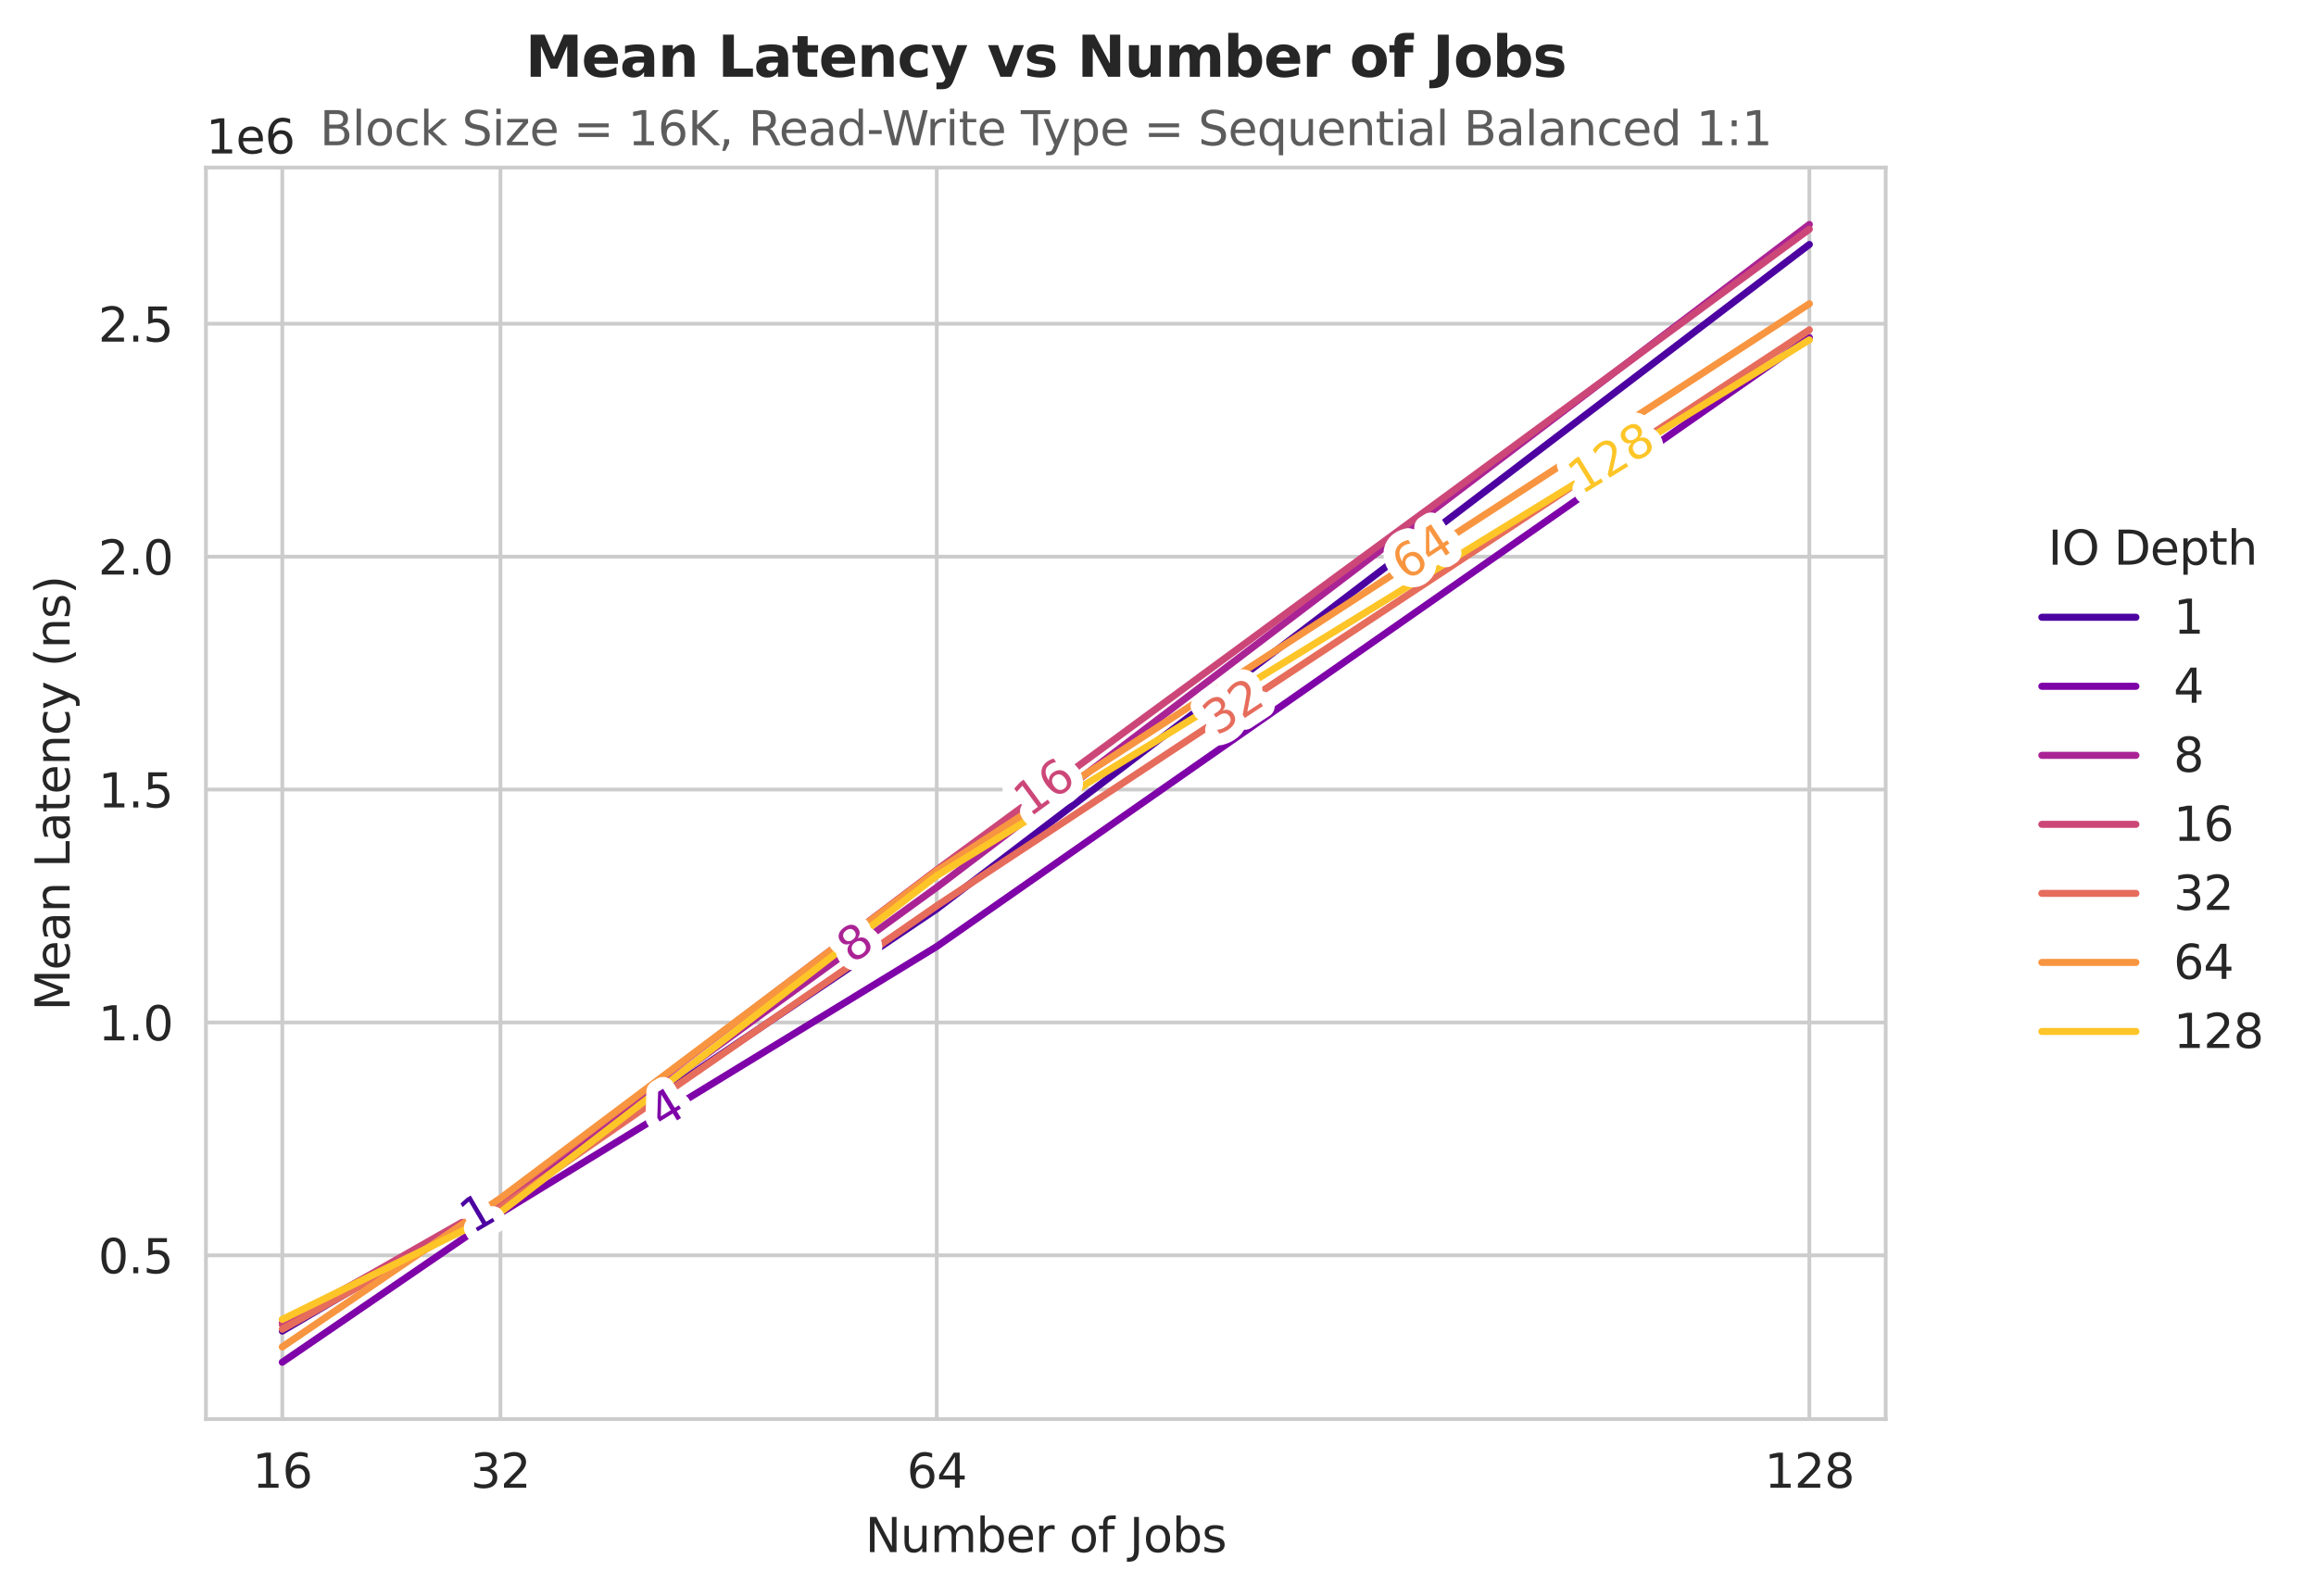 <?xml version="1.0" encoding="utf-8" standalone="no"?>
<!DOCTYPE svg PUBLIC "-//W3C//DTD SVG 1.1//EN"
  "http://www.w3.org/Graphics/SVG/1.1/DTD/svg11.dtd">
<svg xmlns:xlink="http://www.w3.org/1999/xlink" width="492.381pt" height="339.292pt" viewBox="0 0 492.381 339.292" xmlns="http://www.w3.org/2000/svg" version="1.1">
 <defs>
  <style type="text/css">*{stroke-linejoin: round; stroke-linecap: butt}</style>
 </defs>
 <g id="figure_1">
  <g id="patch_1">
   <path d="M 0 339.292 
L 492.381 339.292 
L 492.381 0 
L 0 0 
z
" style="fill: #ffffff"/>
  </g>
  <g id="axes_1">
   <g id="patch_2">
    <path d="M 43.781 301.736 
L 400.901 301.736 
L 400.901 35.624 
L 43.781 35.624 
z
" style="fill: #ffffff"/>
   </g>
   <g id="matplotlib.axis_1">
    <g id="xtick_1">
     <g id="line2d_1">
      <path d="M 60.014 301.736 
L 60.014 35.624 
" clip-path="url(#p39f918e6cb)" style="fill: none; stroke: #cccccc; stroke-width: 0.8; stroke-linecap: round"/>
     </g>
     <g id="text_1">
      <!-- 16 -->
      <g style="fill: #262626" transform="translate(53.651 316.334) scale(0.1 -0.1)">
       <defs>
        <path id="DejaVuSans-31" d="M 794 531 
L 1825 531 
L 1825 4091 
L 703 3866 
L 703 4441 
L 1819 4666 
L 2450 4666 
L 2450 531 
L 3481 531 
L 3481 0 
L 794 0 
L 794 531 
z
" transform="scale(0.016)"/>
        <path id="DejaVuSans-36" d="M 2113 2584 
Q 1688 2584 1439 2293 
Q 1191 2003 1191 1497 
Q 1191 994 1439 701 
Q 1688 409 2113 409 
Q 2538 409 2786 701 
Q 3034 994 3034 1497 
Q 3034 2003 2786 2293 
Q 2538 2584 2113 2584 
z
M 3366 4563 
L 3366 3988 
Q 3128 4100 2886 4159 
Q 2644 4219 2406 4219 
Q 1781 4219 1451 3797 
Q 1122 3375 1075 2522 
Q 1259 2794 1537 2939 
Q 1816 3084 2150 3084 
Q 2853 3084 3261 2657 
Q 3669 2231 3669 1497 
Q 3669 778 3244 343 
Q 2819 -91 2113 -91 
Q 1303 -91 875 529 
Q 447 1150 447 2328 
Q 447 3434 972 4092 
Q 1497 4750 2381 4750 
Q 2619 4750 2861 4703 
Q 3103 4656 3366 4563 
z
" transform="scale(0.016)"/>
       </defs>
       <use xlink:href="#DejaVuSans-31"/>
       <use xlink:href="#DejaVuSans-36" transform="translate(63.623 0)"/>
      </g>
     </g>
    </g>
    <g id="xtick_2">
     <g id="line2d_2">
      <path d="M 384.669 301.736 
L 384.669 35.624 
" clip-path="url(#p39f918e6cb)" style="fill: none; stroke: #cccccc; stroke-width: 0.8; stroke-linecap: round"/>
     </g>
     <g id="text_2">
      <!-- 128 -->
      <g style="fill: #262626" transform="translate(375.125 316.334) scale(0.1 -0.1)">
       <defs>
        <path id="DejaVuSans-32" d="M 1228 531 
L 3431 531 
L 3431 0 
L 469 0 
L 469 531 
Q 828 903 1448 1529 
Q 2069 2156 2228 2338 
Q 2531 2678 2651 2914 
Q 2772 3150 2772 3378 
Q 2772 3750 2511 3984 
Q 2250 4219 1831 4219 
Q 1534 4219 1204 4116 
Q 875 4013 500 3803 
L 500 4441 
Q 881 4594 1212 4672 
Q 1544 4750 1819 4750 
Q 2544 4750 2975 4387 
Q 3406 4025 3406 3419 
Q 3406 3131 3298 2873 
Q 3191 2616 2906 2266 
Q 2828 2175 2409 1742 
Q 1991 1309 1228 531 
z
" transform="scale(0.016)"/>
        <path id="DejaVuSans-38" d="M 2034 2216 
Q 1584 2216 1326 1975 
Q 1069 1734 1069 1313 
Q 1069 891 1326 650 
Q 1584 409 2034 409 
Q 2484 409 2743 651 
Q 3003 894 3003 1313 
Q 3003 1734 2745 1975 
Q 2488 2216 2034 2216 
z
M 1403 2484 
Q 997 2584 770 2862 
Q 544 3141 544 3541 
Q 544 4100 942 4425 
Q 1341 4750 2034 4750 
Q 2731 4750 3128 4425 
Q 3525 4100 3525 3541 
Q 3525 3141 3298 2862 
Q 3072 2584 2669 2484 
Q 3125 2378 3379 2068 
Q 3634 1759 3634 1313 
Q 3634 634 3220 271 
Q 2806 -91 2034 -91 
Q 1263 -91 848 271 
Q 434 634 434 1313 
Q 434 1759 690 2068 
Q 947 2378 1403 2484 
z
M 1172 3481 
Q 1172 3119 1398 2916 
Q 1625 2713 2034 2713 
Q 2441 2713 2670 2916 
Q 2900 3119 2900 3481 
Q 2900 3844 2670 4047 
Q 2441 4250 2034 4250 
Q 1625 4250 1398 4047 
Q 1172 3844 1172 3481 
z
" transform="scale(0.016)"/>
       </defs>
       <use xlink:href="#DejaVuSans-31"/>
       <use xlink:href="#DejaVuSans-32" transform="translate(63.623 0)"/>
       <use xlink:href="#DejaVuSans-38" transform="translate(127.246 0)"/>
      </g>
     </g>
    </g>
    <g id="xtick_3">
     <g id="line2d_3">
      <path d="M 106.393 301.736 
L 106.393 35.624 
" clip-path="url(#p39f918e6cb)" style="fill: none; stroke: #cccccc; stroke-width: 0.8; stroke-linecap: round"/>
     </g>
     <g id="text_3">
      <!-- 32 -->
      <g style="fill: #262626" transform="translate(100.031 316.334) scale(0.1 -0.1)">
       <defs>
        <path id="DejaVuSans-33" d="M 2597 2516 
Q 3050 2419 3304 2112 
Q 3559 1806 3559 1356 
Q 3559 666 3084 287 
Q 2609 -91 1734 -91 
Q 1441 -91 1130 -33 
Q 819 25 488 141 
L 488 750 
Q 750 597 1062 519 
Q 1375 441 1716 441 
Q 2309 441 2620 675 
Q 2931 909 2931 1356 
Q 2931 1769 2642 2001 
Q 2353 2234 1838 2234 
L 1294 2234 
L 1294 2753 
L 1863 2753 
Q 2328 2753 2575 2939 
Q 2822 3125 2822 3475 
Q 2822 3834 2567 4026 
Q 2313 4219 1838 4219 
Q 1578 4219 1281 4162 
Q 984 4106 628 3988 
L 628 4550 
Q 988 4650 1302 4700 
Q 1616 4750 1894 4750 
Q 2613 4750 3031 4423 
Q 3450 4097 3450 3541 
Q 3450 3153 3228 2886 
Q 3006 2619 2597 2516 
z
" transform="scale(0.016)"/>
       </defs>
       <use xlink:href="#DejaVuSans-33"/>
       <use xlink:href="#DejaVuSans-32" transform="translate(63.623 0)"/>
      </g>
     </g>
    </g>
    <g id="xtick_4">
     <g id="line2d_4">
      <path d="M 199.152 301.736 
L 199.152 35.624 
" clip-path="url(#p39f918e6cb)" style="fill: none; stroke: #cccccc; stroke-width: 0.8; stroke-linecap: round"/>
     </g>
     <g id="text_4">
      <!-- 64 -->
      <g style="fill: #262626" transform="translate(192.789 316.334) scale(0.1 -0.1)">
       <defs>
        <path id="DejaVuSans-34" d="M 2419 4116 
L 825 1625 
L 2419 1625 
L 2419 4116 
z
M 2253 4666 
L 3047 4666 
L 3047 1625 
L 3713 1625 
L 3713 1100 
L 3047 1100 
L 3047 0 
L 2419 0 
L 2419 1100 
L 313 1100 
L 313 1709 
L 2253 4666 
z
" transform="scale(0.016)"/>
       </defs>
       <use xlink:href="#DejaVuSans-36"/>
       <use xlink:href="#DejaVuSans-34" transform="translate(63.623 0)"/>
      </g>
     </g>
    </g>
    <g id="text_5">
     <!-- Number of Jobs -->
     <g style="fill: #262626" transform="translate(183.944 330.012) scale(0.1 -0.1)">
      <defs>
       <path id="DejaVuSans-4e" d="M 628 4666 
L 1478 4666 
L 3547 763 
L 3547 4666 
L 4159 4666 
L 4159 0 
L 3309 0 
L 1241 3903 
L 1241 0 
L 628 0 
L 628 4666 
z
" transform="scale(0.016)"/>
       <path id="DejaVuSans-75" d="M 544 1381 
L 544 3500 
L 1119 3500 
L 1119 1403 
Q 1119 906 1312 657 
Q 1506 409 1894 409 
Q 2359 409 2629 706 
Q 2900 1003 2900 1516 
L 2900 3500 
L 3475 3500 
L 3475 0 
L 2900 0 
L 2900 538 
Q 2691 219 2414 64 
Q 2138 -91 1772 -91 
Q 1169 -91 856 284 
Q 544 659 544 1381 
z
M 1991 3584 
L 1991 3584 
z
" transform="scale(0.016)"/>
       <path id="DejaVuSans-6d" d="M 3328 2828 
Q 3544 3216 3844 3400 
Q 4144 3584 4550 3584 
Q 5097 3584 5394 3201 
Q 5691 2819 5691 2113 
L 5691 0 
L 5113 0 
L 5113 2094 
Q 5113 2597 4934 2840 
Q 4756 3084 4391 3084 
Q 3944 3084 3684 2787 
Q 3425 2491 3425 1978 
L 3425 0 
L 2847 0 
L 2847 2094 
Q 2847 2600 2669 2842 
Q 2491 3084 2119 3084 
Q 1678 3084 1418 2786 
Q 1159 2488 1159 1978 
L 1159 0 
L 581 0 
L 581 3500 
L 1159 3500 
L 1159 2956 
Q 1356 3278 1631 3431 
Q 1906 3584 2284 3584 
Q 2666 3584 2933 3390 
Q 3200 3197 3328 2828 
z
" transform="scale(0.016)"/>
       <path id="DejaVuSans-62" d="M 3116 1747 
Q 3116 2381 2855 2742 
Q 2594 3103 2138 3103 
Q 1681 3103 1420 2742 
Q 1159 2381 1159 1747 
Q 1159 1113 1420 752 
Q 1681 391 2138 391 
Q 2594 391 2855 752 
Q 3116 1113 3116 1747 
z
M 1159 2969 
Q 1341 3281 1617 3432 
Q 1894 3584 2278 3584 
Q 2916 3584 3314 3078 
Q 3713 2572 3713 1747 
Q 3713 922 3314 415 
Q 2916 -91 2278 -91 
Q 1894 -91 1617 61 
Q 1341 213 1159 525 
L 1159 0 
L 581 0 
L 581 4863 
L 1159 4863 
L 1159 2969 
z
" transform="scale(0.016)"/>
       <path id="DejaVuSans-65" d="M 3597 1894 
L 3597 1613 
L 953 1613 
Q 991 1019 1311 708 
Q 1631 397 2203 397 
Q 2534 397 2845 478 
Q 3156 559 3463 722 
L 3463 178 
Q 3153 47 2828 -22 
Q 2503 -91 2169 -91 
Q 1331 -91 842 396 
Q 353 884 353 1716 
Q 353 2575 817 3079 
Q 1281 3584 2069 3584 
Q 2775 3584 3186 3129 
Q 3597 2675 3597 1894 
z
M 3022 2063 
Q 3016 2534 2758 2815 
Q 2500 3097 2075 3097 
Q 1594 3097 1305 2825 
Q 1016 2553 972 2059 
L 3022 2063 
z
" transform="scale(0.016)"/>
       <path id="DejaVuSans-72" d="M 2631 2963 
Q 2534 3019 2420 3045 
Q 2306 3072 2169 3072 
Q 1681 3072 1420 2755 
Q 1159 2438 1159 1844 
L 1159 0 
L 581 0 
L 581 3500 
L 1159 3500 
L 1159 2956 
Q 1341 3275 1631 3429 
Q 1922 3584 2338 3584 
Q 2397 3584 2469 3576 
Q 2541 3569 2628 3553 
L 2631 2963 
z
" transform="scale(0.016)"/>
       <path id="DejaVuSans-20" transform="scale(0.016)"/>
       <path id="DejaVuSans-6f" d="M 1959 3097 
Q 1497 3097 1228 2736 
Q 959 2375 959 1747 
Q 959 1119 1226 758 
Q 1494 397 1959 397 
Q 2419 397 2687 759 
Q 2956 1122 2956 1747 
Q 2956 2369 2687 2733 
Q 2419 3097 1959 3097 
z
M 1959 3584 
Q 2709 3584 3137 3096 
Q 3566 2609 3566 1747 
Q 3566 888 3137 398 
Q 2709 -91 1959 -91 
Q 1206 -91 779 398 
Q 353 888 353 1747 
Q 353 2609 779 3096 
Q 1206 3584 1959 3584 
z
" transform="scale(0.016)"/>
       <path id="DejaVuSans-66" d="M 2375 4863 
L 2375 4384 
L 1825 4384 
Q 1516 4384 1395 4259 
Q 1275 4134 1275 3809 
L 1275 3500 
L 2222 3500 
L 2222 3053 
L 1275 3053 
L 1275 0 
L 697 0 
L 697 3053 
L 147 3053 
L 147 3500 
L 697 3500 
L 697 3744 
Q 697 4328 969 4595 
Q 1241 4863 1831 4863 
L 2375 4863 
z
" transform="scale(0.016)"/>
       <path id="DejaVuSans-4a" d="M 628 4666 
L 1259 4666 
L 1259 325 
Q 1259 -519 939 -900 
Q 619 -1281 -91 -1281 
L -331 -1281 
L -331 -750 
L -134 -750 
Q 284 -750 456 -515 
Q 628 -281 628 325 
L 628 4666 
z
" transform="scale(0.016)"/>
       <path id="DejaVuSans-73" d="M 2834 3397 
L 2834 2853 
Q 2591 2978 2328 3040 
Q 2066 3103 1784 3103 
Q 1356 3103 1142 2972 
Q 928 2841 928 2578 
Q 928 2378 1081 2264 
Q 1234 2150 1697 2047 
L 1894 2003 
Q 2506 1872 2764 1633 
Q 3022 1394 3022 966 
Q 3022 478 2636 193 
Q 2250 -91 1575 -91 
Q 1294 -91 989 -36 
Q 684 19 347 128 
L 347 722 
Q 666 556 975 473 
Q 1284 391 1588 391 
Q 1994 391 2212 530 
Q 2431 669 2431 922 
Q 2431 1156 2273 1281 
Q 2116 1406 1581 1522 
L 1381 1569 
Q 847 1681 609 1914 
Q 372 2147 372 2553 
Q 372 3047 722 3315 
Q 1072 3584 1716 3584 
Q 2034 3584 2315 3537 
Q 2597 3491 2834 3397 
z
" transform="scale(0.016)"/>
      </defs>
      <use xlink:href="#DejaVuSans-4e"/>
      <use xlink:href="#DejaVuSans-75" transform="translate(74.805 0)"/>
      <use xlink:href="#DejaVuSans-6d" transform="translate(138.184 0)"/>
      <use xlink:href="#DejaVuSans-62" transform="translate(235.596 0)"/>
      <use xlink:href="#DejaVuSans-65" transform="translate(299.072 0)"/>
      <use xlink:href="#DejaVuSans-72" transform="translate(360.596 0)"/>
      <use xlink:href="#DejaVuSans-20" transform="translate(401.709 0)"/>
      <use xlink:href="#DejaVuSans-6f" transform="translate(433.496 0)"/>
      <use xlink:href="#DejaVuSans-66" transform="translate(494.678 0)"/>
      <use xlink:href="#DejaVuSans-20" transform="translate(529.883 0)"/>
      <use xlink:href="#DejaVuSans-4a" transform="translate(561.67 0)"/>
      <use xlink:href="#DejaVuSans-6f" transform="translate(591.162 0)"/>
      <use xlink:href="#DejaVuSans-62" transform="translate(652.344 0)"/>
      <use xlink:href="#DejaVuSans-73" transform="translate(715.82 0)"/>
     </g>
    </g>
   </g>
   <g id="matplotlib.axis_2">
    <g id="ytick_1">
     <g id="line2d_5">
      <path d="M 43.781 266.922 
L 400.901 266.922 
" clip-path="url(#p39f918e6cb)" style="fill: none; stroke: #cccccc; stroke-width: 0.8; stroke-linecap: round"/>
     </g>
     <g id="text_6">
      <!-- 0.5 -->
      <g style="fill: #262626" transform="translate(20.878 270.721) scale(0.1 -0.1)">
       <defs>
        <path id="DejaVuSans-30" d="M 2034 4250 
Q 1547 4250 1301 3770 
Q 1056 3291 1056 2328 
Q 1056 1369 1301 889 
Q 1547 409 2034 409 
Q 2525 409 2770 889 
Q 3016 1369 3016 2328 
Q 3016 3291 2770 3770 
Q 2525 4250 2034 4250 
z
M 2034 4750 
Q 2819 4750 3233 4129 
Q 3647 3509 3647 2328 
Q 3647 1150 3233 529 
Q 2819 -91 2034 -91 
Q 1250 -91 836 529 
Q 422 1150 422 2328 
Q 422 3509 836 4129 
Q 1250 4750 2034 4750 
z
" transform="scale(0.016)"/>
        <path id="DejaVuSans-2e" d="M 684 794 
L 1344 794 
L 1344 0 
L 684 0 
L 684 794 
z
" transform="scale(0.016)"/>
        <path id="DejaVuSans-35" d="M 691 4666 
L 3169 4666 
L 3169 4134 
L 1269 4134 
L 1269 2991 
Q 1406 3038 1543 3061 
Q 1681 3084 1819 3084 
Q 2600 3084 3056 2656 
Q 3513 2228 3513 1497 
Q 3513 744 3044 326 
Q 2575 -91 1722 -91 
Q 1428 -91 1123 -41 
Q 819 9 494 109 
L 494 744 
Q 775 591 1075 516 
Q 1375 441 1709 441 
Q 2250 441 2565 725 
Q 2881 1009 2881 1497 
Q 2881 1984 2565 2268 
Q 2250 2553 1709 2553 
Q 1456 2553 1204 2497 
Q 953 2441 691 2322 
L 691 4666 
z
" transform="scale(0.016)"/>
       </defs>
       <use xlink:href="#DejaVuSans-30"/>
       <use xlink:href="#DejaVuSans-2e" transform="translate(63.623 0)"/>
       <use xlink:href="#DejaVuSans-35" transform="translate(95.41 0)"/>
      </g>
     </g>
    </g>
    <g id="ytick_2">
     <g id="line2d_6">
      <path d="M 43.781 217.401 
L 400.901 217.401 
" clip-path="url(#p39f918e6cb)" style="fill: none; stroke: #cccccc; stroke-width: 0.8; stroke-linecap: round"/>
     </g>
     <g id="text_7">
      <!-- 1.0 -->
      <g style="fill: #262626" transform="translate(20.878 221.2) scale(0.1 -0.1)">
       <use xlink:href="#DejaVuSans-31"/>
       <use xlink:href="#DejaVuSans-2e" transform="translate(63.623 0)"/>
       <use xlink:href="#DejaVuSans-30" transform="translate(95.41 0)"/>
      </g>
     </g>
    </g>
    <g id="ytick_3">
     <g id="line2d_7">
      <path d="M 43.781 167.879 
L 400.901 167.879 
" clip-path="url(#p39f918e6cb)" style="fill: none; stroke: #cccccc; stroke-width: 0.8; stroke-linecap: round"/>
     </g>
     <g id="text_8">
      <!-- 1.5 -->
      <g style="fill: #262626" transform="translate(20.878 171.679) scale(0.1 -0.1)">
       <use xlink:href="#DejaVuSans-31"/>
       <use xlink:href="#DejaVuSans-2e" transform="translate(63.623 0)"/>
       <use xlink:href="#DejaVuSans-35" transform="translate(95.41 0)"/>
      </g>
     </g>
    </g>
    <g id="ytick_4">
     <g id="line2d_8">
      <path d="M 43.781 118.358 
L 400.901 118.358 
" clip-path="url(#p39f918e6cb)" style="fill: none; stroke: #cccccc; stroke-width: 0.8; stroke-linecap: round"/>
     </g>
     <g id="text_9">
      <!-- 2.0 -->
      <g style="fill: #262626" transform="translate(20.878 122.157) scale(0.1 -0.1)">
       <use xlink:href="#DejaVuSans-32"/>
       <use xlink:href="#DejaVuSans-2e" transform="translate(63.623 0)"/>
       <use xlink:href="#DejaVuSans-30" transform="translate(95.41 0)"/>
      </g>
     </g>
    </g>
    <g id="ytick_5">
     <g id="line2d_9">
      <path d="M 43.781 68.837 
L 400.901 68.837 
" clip-path="url(#p39f918e6cb)" style="fill: none; stroke: #cccccc; stroke-width: 0.8; stroke-linecap: round"/>
     </g>
     <g id="text_10">
      <!-- 2.5 -->
      <g style="fill: #262626" transform="translate(20.878 72.636) scale(0.1 -0.1)">
       <use xlink:href="#DejaVuSans-32"/>
       <use xlink:href="#DejaVuSans-2e" transform="translate(63.623 0)"/>
       <use xlink:href="#DejaVuSans-35" transform="translate(95.41 0)"/>
      </g>
     </g>
    </g>
    <g id="text_11">
     <!-- Mean Latency (ns) -->
     <g style="fill: #262626" transform="translate(14.798 214.92) rotate(-90) scale(0.1 -0.1)">
      <defs>
       <path id="DejaVuSans-4d" d="M 628 4666 
L 1569 4666 
L 2759 1491 
L 3956 4666 
L 4897 4666 
L 4897 0 
L 4281 0 
L 4281 4097 
L 3078 897 
L 2444 897 
L 1241 4097 
L 1241 0 
L 628 0 
L 628 4666 
z
" transform="scale(0.016)"/>
       <path id="DejaVuSans-61" d="M 2194 1759 
Q 1497 1759 1228 1600 
Q 959 1441 959 1056 
Q 959 750 1161 570 
Q 1363 391 1709 391 
Q 2188 391 2477 730 
Q 2766 1069 2766 1631 
L 2766 1759 
L 2194 1759 
z
M 3341 1997 
L 3341 0 
L 2766 0 
L 2766 531 
Q 2569 213 2275 61 
Q 1981 -91 1556 -91 
Q 1019 -91 701 211 
Q 384 513 384 1019 
Q 384 1609 779 1909 
Q 1175 2209 1959 2209 
L 2766 2209 
L 2766 2266 
Q 2766 2663 2505 2880 
Q 2244 3097 1772 3097 
Q 1472 3097 1187 3025 
Q 903 2953 641 2809 
L 641 3341 
Q 956 3463 1253 3523 
Q 1550 3584 1831 3584 
Q 2591 3584 2966 3190 
Q 3341 2797 3341 1997 
z
" transform="scale(0.016)"/>
       <path id="DejaVuSans-6e" d="M 3513 2113 
L 3513 0 
L 2938 0 
L 2938 2094 
Q 2938 2591 2744 2837 
Q 2550 3084 2163 3084 
Q 1697 3084 1428 2787 
Q 1159 2491 1159 1978 
L 1159 0 
L 581 0 
L 581 3500 
L 1159 3500 
L 1159 2956 
Q 1366 3272 1645 3428 
Q 1925 3584 2291 3584 
Q 2894 3584 3203 3211 
Q 3513 2838 3513 2113 
z
" transform="scale(0.016)"/>
       <path id="DejaVuSans-4c" d="M 628 4666 
L 1259 4666 
L 1259 531 
L 3531 531 
L 3531 0 
L 628 0 
L 628 4666 
z
" transform="scale(0.016)"/>
       <path id="DejaVuSans-74" d="M 1172 4494 
L 1172 3500 
L 2356 3500 
L 2356 3053 
L 1172 3053 
L 1172 1153 
Q 1172 725 1289 603 
Q 1406 481 1766 481 
L 2356 481 
L 2356 0 
L 1766 0 
Q 1100 0 847 248 
Q 594 497 594 1153 
L 594 3053 
L 172 3053 
L 172 3500 
L 594 3500 
L 594 4494 
L 1172 4494 
z
" transform="scale(0.016)"/>
       <path id="DejaVuSans-63" d="M 3122 3366 
L 3122 2828 
Q 2878 2963 2633 3030 
Q 2388 3097 2138 3097 
Q 1578 3097 1268 2742 
Q 959 2388 959 1747 
Q 959 1106 1268 751 
Q 1578 397 2138 397 
Q 2388 397 2633 464 
Q 2878 531 3122 666 
L 3122 134 
Q 2881 22 2623 -34 
Q 2366 -91 2075 -91 
Q 1284 -91 818 406 
Q 353 903 353 1747 
Q 353 2603 823 3093 
Q 1294 3584 2113 3584 
Q 2378 3584 2631 3529 
Q 2884 3475 3122 3366 
z
" transform="scale(0.016)"/>
       <path id="DejaVuSans-79" d="M 2059 -325 
Q 1816 -950 1584 -1140 
Q 1353 -1331 966 -1331 
L 506 -1331 
L 506 -850 
L 844 -850 
Q 1081 -850 1212 -737 
Q 1344 -625 1503 -206 
L 1606 56 
L 191 3500 
L 800 3500 
L 1894 763 
L 2988 3500 
L 3597 3500 
L 2059 -325 
z
" transform="scale(0.016)"/>
       <path id="DejaVuSans-28" d="M 1984 4856 
Q 1566 4138 1362 3434 
Q 1159 2731 1159 2009 
Q 1159 1288 1364 580 
Q 1569 -128 1984 -844 
L 1484 -844 
Q 1016 -109 783 600 
Q 550 1309 550 2009 
Q 550 2706 781 3412 
Q 1013 4119 1484 4856 
L 1984 4856 
z
" transform="scale(0.016)"/>
       <path id="DejaVuSans-29" d="M 513 4856 
L 1013 4856 
Q 1481 4119 1714 3412 
Q 1947 2706 1947 2009 
Q 1947 1309 1714 600 
Q 1481 -109 1013 -844 
L 513 -844 
Q 928 -128 1133 580 
Q 1338 1288 1338 2009 
Q 1338 2731 1133 3434 
Q 928 4138 513 4856 
z
" transform="scale(0.016)"/>
      </defs>
      <use xlink:href="#DejaVuSans-4d"/>
      <use xlink:href="#DejaVuSans-65" transform="translate(86.279 0)"/>
      <use xlink:href="#DejaVuSans-61" transform="translate(147.803 0)"/>
      <use xlink:href="#DejaVuSans-6e" transform="translate(209.082 0)"/>
      <use xlink:href="#DejaVuSans-20" transform="translate(272.461 0)"/>
      <use xlink:href="#DejaVuSans-4c" transform="translate(304.248 0)"/>
      <use xlink:href="#DejaVuSans-61" transform="translate(359.961 0)"/>
      <use xlink:href="#DejaVuSans-74" transform="translate(421.24 0)"/>
      <use xlink:href="#DejaVuSans-65" transform="translate(460.449 0)"/>
      <use xlink:href="#DejaVuSans-6e" transform="translate(521.973 0)"/>
      <use xlink:href="#DejaVuSans-63" transform="translate(585.352 0)"/>
      <use xlink:href="#DejaVuSans-79" transform="translate(640.332 0)"/>
      <use xlink:href="#DejaVuSans-20" transform="translate(699.512 0)"/>
      <use xlink:href="#DejaVuSans-28" transform="translate(731.299 0)"/>
      <use xlink:href="#DejaVuSans-6e" transform="translate(770.312 0)"/>
      <use xlink:href="#DejaVuSans-73" transform="translate(833.691 0)"/>
      <use xlink:href="#DejaVuSans-29" transform="translate(885.791 0)"/>
     </g>
    </g>
    <g id="text_12">
     <!-- 1e6 -->
     <g style="fill: #262626" transform="translate(43.781 32.624) scale(0.1 -0.1)">
      <use xlink:href="#DejaVuSans-31"/>
      <use xlink:href="#DejaVuSans-65" transform="translate(63.623 0)"/>
      <use xlink:href="#DejaVuSans-36" transform="translate(125.146 0)"/>
     </g>
    </g>
   </g>
   <g id="FillBetweenPolyCollection_1"/>
   <g id="FillBetweenPolyCollection_2"/>
   <g id="FillBetweenPolyCollection_3"/>
   <g id="FillBetweenPolyCollection_4"/>
   <g id="FillBetweenPolyCollection_5"/>
   <g id="FillBetweenPolyCollection_6"/>
   <g id="FillBetweenPolyCollection_7"/>
   <g id="line2d_10">
    <path d="M 60.014 283.02 
L 106.393 255.745 
L 199.152 193.266 
L 384.669 51.975 
" clip-path="url(#p39f918e6cb)" style="fill: none; stroke: #4c02a1; stroke-width: 1.5; stroke-linecap: round"/>
   </g>
   <g id="line2d_11">
    <path d="M 60.014 289.64 
L 106.393 257.932 
L 199.152 201.249 
L 384.669 71.769 
" clip-path="url(#p39f918e6cb)" style="fill: none; stroke: #7e03a8; stroke-width: 1.5; stroke-linecap: round"/>
   </g>
   <g id="line2d_12">
    <path d="M 60.014 281.32 
L 106.393 255.922 
L 199.152 188.673 
L 384.669 47.72 
" clip-path="url(#p39f918e6cb)" style="fill: none; stroke: #aa2395; stroke-width: 1.5; stroke-linecap: round"/>
   </g>
   <g id="line2d_13">
    <path d="M 60.014 281.661 
L 106.393 255.232 
L 199.152 184.951 
L 384.669 48.731 
" clip-path="url(#p39f918e6cb)" style="fill: none; stroke: #cc4778; stroke-width: 1.5; stroke-linecap: round"/>
   </g>
   <g id="line2d_14">
    <path d="M 60.014 282.638 
L 106.393 256.771 
L 199.152 192.598 
L 384.669 70.137 
" clip-path="url(#p39f918e6cb)" style="fill: none; stroke: #e66c5c; stroke-width: 1.5; stroke-linecap: round"/>
   </g>
   <g id="line2d_15">
    <path d="M 60.014 286.393 
L 106.393 254.777 
L 199.152 185.155 
L 384.669 64.584 
" clip-path="url(#p39f918e6cb)" style="fill: none; stroke: #f89540; stroke-width: 1.5; stroke-linecap: round"/>
   </g>
   <g id="line2d_16">
    <path d="M 60.014 280.535 
L 106.393 257.752 
L 199.152 186.2 
L 384.669 72.261 
" clip-path="url(#p39f918e6cb)" style="fill: none; stroke: #fdc527; stroke-width: 1.5; stroke-linecap: round"/>
   </g>
   <g id="line2d_17"/>
   <g id="line2d_18"/>
   <g id="line2d_19"/>
   <g id="line2d_20"/>
   <g id="line2d_21"/>
   <g id="line2d_22"/>
   <g id="line2d_23"/>
   <g id="text_13">
    <path d="M 101.119 261.086 
L 102.507 260.269 
L 99.688 255.474 
L 98.355 256.666 
L 97.899 255.891 
L 99.224 254.704 
L 100.074 254.205 
L 103.349 259.774 
L 104.738 258.957 
L 105.158 259.672 
L 101.539 261.801 
L 101.119 261.086 
z
" clip-path="url(#p39f918e6cb)" style="fill: #4c02a1; stroke: #ffffff; stroke-width: 5"/>
    <path d="M 101.119 261.086 
L 102.507 260.269 
L 99.688 255.474 
L 98.355 256.666 
L 97.899 255.891 
L 99.224 254.704 
L 100.074 254.205 
L 103.349 259.774 
L 104.738 258.957 
L 105.158 259.672 
L 101.539 261.801 
L 101.119 261.086 
z
" clip-path="url(#p39f918e6cb)" style="fill: #4c02a1"/>
   </g>
   <g id="text_14">
    <path d="M 140.585 232.735 
L 140.49 237.354 
L 142.615 236.056 
L 140.585 232.735 
z
M 139.916 232.137 
L 140.974 231.49 
L 143.452 235.544 
L 144.34 235.002 
L 144.768 235.702 
L 143.88 236.244 
L 144.776 237.711 
L 143.939 238.222 
L 143.043 236.756 
L 140.235 238.472 
L 139.738 237.66 
L 139.916 232.137 
z
" clip-path="url(#p39f918e6cb)" style="fill: #7e03a8; stroke: #ffffff; stroke-width: 5"/>
    <path d="M 140.585 232.735 
L 140.49 237.354 
L 142.615 236.056 
L 140.585 232.735 
z
M 139.916 232.137 
L 140.974 231.49 
L 143.452 235.544 
L 144.34 235.002 
L 144.768 235.702 
L 143.88 236.244 
L 144.776 237.711 
L 143.939 238.222 
L 143.043 236.756 
L 140.235 238.472 
L 139.738 237.66 
L 139.916 232.137 
z
" clip-path="url(#p39f918e6cb)" style="fill: #7e03a8"/>
   </g>
   <g id="text_15">
    <path d="M 181.75 200.421 
Q 181.181 200.834 181.075 201.375 
Q 180.971 201.916 181.357 202.448 
Q 181.744 202.982 182.291 203.051 
Q 182.838 203.119 183.407 202.707 
Q 183.977 202.294 184.082 201.75 
Q 184.188 201.204 183.804 200.674 
Q 183.418 200.142 182.87 200.074 
Q 182.324 200.004 181.75 200.421 
z
M 180.706 200.661 
Q 180.101 200.906 179.559 200.763 
Q 179.017 200.617 178.65 200.111 
Q 178.137 199.404 178.343 198.628 
Q 178.549 197.851 179.426 197.215 
Q 180.308 196.576 181.108 196.623 
Q 181.908 196.67 182.421 197.377 
Q 182.788 197.883 182.757 198.444 
Q 182.726 199.003 182.308 199.499 
Q 182.982 199.215 183.587 199.375 
Q 184.193 199.532 184.602 200.096 
Q 185.225 200.955 185.034 201.794 
Q 184.842 202.631 183.866 203.339 
Q 182.89 204.046 182.034 203.969 
Q 181.177 203.89 180.554 203.031 
Q 180.145 202.466 180.186 201.841 
Q 180.226 201.213 180.706 200.661 
z
M 179.499 199.611 
Q 179.831 200.069 180.303 200.119 
Q 180.777 200.167 181.294 199.792 
Q 181.809 199.419 181.913 198.952 
Q 182.017 198.484 181.685 198.026 
Q 181.352 197.567 180.875 197.521 
Q 180.399 197.475 179.885 197.848 
Q 179.367 198.223 179.266 198.688 
Q 179.166 199.152 179.499 199.611 
z
" clip-path="url(#p39f918e6cb)" style="fill: #aa2395; stroke: #ffffff; stroke-width: 5"/>
    <path d="M 181.75 200.421 
Q 181.181 200.834 181.075 201.375 
Q 180.971 201.916 181.357 202.448 
Q 181.744 202.982 182.291 203.051 
Q 182.838 203.119 183.407 202.707 
Q 183.977 202.294 184.082 201.75 
Q 184.188 201.204 183.804 200.674 
Q 183.418 200.142 182.87 200.074 
Q 182.324 200.004 181.75 200.421 
z
M 180.706 200.661 
Q 180.101 200.906 179.559 200.763 
Q 179.017 200.617 178.65 200.111 
Q 178.137 199.404 178.343 198.628 
Q 178.549 197.851 179.426 197.215 
Q 180.308 196.576 181.108 196.623 
Q 181.908 196.67 182.421 197.377 
Q 182.788 197.883 182.757 198.444 
Q 182.726 199.003 182.308 199.499 
Q 182.982 199.215 183.587 199.375 
Q 184.193 199.532 184.602 200.096 
Q 185.225 200.955 185.034 201.794 
Q 184.842 202.631 183.866 203.339 
Q 182.89 204.046 182.034 203.969 
Q 181.177 203.89 180.554 203.031 
Q 180.145 202.466 180.186 201.841 
Q 180.226 201.213 180.706 200.661 
z
M 179.499 199.611 
Q 179.831 200.069 180.303 200.119 
Q 180.777 200.167 181.294 199.792 
Q 181.809 199.419 181.913 198.952 
Q 182.017 198.484 181.685 198.026 
Q 181.352 197.567 180.875 197.521 
Q 180.399 197.475 179.885 197.848 
Q 179.367 198.223 179.266 198.688 
Q 179.166 199.152 179.499 199.611 
z
" clip-path="url(#p39f918e6cb)" style="fill: #aa2395"/>
   </g>
   <g id="text_16">
    <path d="M 219.355 172.51 
L 220.653 171.557 
L 217.361 167.073 
L 216.156 168.394 
L 215.624 167.67 
L 216.822 166.354 
L 217.617 165.771 
L 221.441 170.979 
L 222.739 170.025 
L 223.23 170.694 
L 219.846 173.179 
L 219.355 172.51 
z
M 224.246 164.939 
Q 223.711 165.332 223.666 165.929 
Q 223.622 166.523 224.09 167.161 
Q 224.555 167.794 225.138 167.934 
Q 225.722 168.071 226.257 167.678 
Q 226.792 167.285 226.835 166.688 
Q 226.876 166.09 226.411 165.456 
Q 225.943 164.819 225.363 164.683 
Q 224.781 164.546 224.246 164.939 
z
M 223.994 161.288 
L 224.526 162.012 
Q 224.122 162.091 223.763 162.241 
Q 223.403 162.389 223.103 162.609 
Q 222.316 163.187 222.29 164.024 
Q 222.266 164.859 222.996 165.977 
Q 222.976 165.464 223.192 165.025 
Q 223.409 164.584 223.83 164.275 
Q 224.715 163.625 225.624 163.785 
Q 226.532 163.945 227.211 164.869 
Q 227.876 165.775 227.743 166.716 
Q 227.609 167.655 226.72 168.308 
Q 225.699 169.057 224.587 168.672 
Q 223.474 168.286 222.384 166.802 
Q 221.362 165.409 221.414 164.095 
Q 221.467 162.781 222.58 161.963 
Q 222.88 161.743 223.228 161.579 
Q 223.577 161.414 223.994 161.288 
z
" clip-path="url(#p39f918e6cb)" style="fill: #cc4778; stroke: #ffffff; stroke-width: 5"/>
    <path d="M 219.355 172.51 
L 220.653 171.557 
L 217.361 167.073 
L 216.156 168.394 
L 215.624 167.67 
L 216.822 166.354 
L 217.617 165.771 
L 221.441 170.979 
L 222.739 170.025 
L 223.23 170.694 
L 219.846 173.179 
L 219.355 172.51 
z
M 224.246 164.939 
Q 223.711 165.332 223.666 165.929 
Q 223.622 166.523 224.09 167.161 
Q 224.555 167.794 225.138 167.934 
Q 225.722 168.071 226.257 167.678 
Q 226.792 167.285 226.835 166.688 
Q 226.876 166.09 226.411 165.456 
Q 225.943 164.819 225.363 164.683 
Q 224.781 164.546 224.246 164.939 
z
M 223.994 161.288 
L 224.526 162.012 
Q 224.122 162.091 223.763 162.241 
Q 223.403 162.389 223.103 162.609 
Q 222.316 163.187 222.29 164.024 
Q 222.266 164.859 222.996 165.977 
Q 222.976 165.464 223.192 165.025 
Q 223.409 164.584 223.83 164.275 
Q 224.715 163.625 225.624 163.785 
Q 226.532 163.945 227.211 164.869 
Q 227.876 165.775 227.743 166.716 
Q 227.609 167.655 226.72 168.308 
Q 225.699 169.057 224.587 168.672 
Q 223.474 168.286 222.384 166.802 
Q 221.362 165.409 221.414 164.095 
Q 221.467 162.781 222.58 161.963 
Q 222.88 161.743 223.228 161.579 
Q 223.577 161.414 223.994 161.288 
z
" clip-path="url(#p39f918e6cb)" style="fill: #cc4778"/>
   </g>
   <g id="text_17">
    <path d="M 259.948 151.062 
Q 260.622 150.798 261.218 150.98 
Q 261.814 151.16 262.201 151.746 
Q 262.795 152.646 262.502 153.549 
Q 262.208 154.451 261.067 155.204 
Q 260.685 155.456 260.229 155.648 
Q 259.774 155.841 259.242 155.974 
L 258.718 155.18 
Q 259.192 155.154 259.666 154.987 
Q 260.141 154.819 260.586 154.526 
Q 261.359 154.015 261.563 153.443 
Q 261.767 152.87 261.382 152.287 
Q 261.027 151.748 260.45 151.695 
Q 259.873 151.639 259.201 152.083 
L 258.492 152.551 
L 258.045 151.874 
L 258.787 151.385 
Q 259.393 150.984 259.555 150.529 
Q 259.717 150.074 259.416 149.618 
Q 259.107 149.149 258.609 149.119 
Q 258.112 149.085 257.493 149.494 
Q 257.154 149.718 256.815 150.048 
Q 256.476 150.377 256.114 150.837 
L 255.63 150.104 
Q 256.013 149.664 256.38 149.328 
Q 256.746 148.993 257.109 148.754 
Q 258.046 148.135 258.873 148.201 
Q 259.7 148.266 260.178 148.991 
Q 260.512 149.497 260.453 150.036 
Q 260.393 150.575 259.948 151.062 
z
M 265.181 151.324 
L 268.054 149.427 
L 268.511 150.12 
L 264.649 152.669 
L 264.192 151.977 
Q 264.34 151.183 264.609 149.833 
Q 264.879 148.481 264.93 148.106 
Q 265.032 147.402 264.986 146.991 
Q 264.94 146.579 264.744 146.282 
Q 264.424 145.797 263.882 145.716 
Q 263.34 145.635 262.793 145.995 
Q 262.406 146.251 262.064 146.669 
Q 261.724 147.087 261.416 147.684 
L 260.866 146.852 
Q 261.232 146.324 261.596 145.937 
Q 261.962 145.55 262.32 145.313 
Q 263.266 144.689 264.14 144.792 
Q 265.014 144.893 265.536 145.683 
Q 265.784 146.058 265.865 146.488 
Q 265.947 146.915 265.876 147.617 
Q 265.853 147.803 265.679 148.728 
Q 265.507 149.652 265.181 151.324 
z
" clip-path="url(#p39f918e6cb)" style="fill: #e66c5c; stroke: #ffffff; stroke-width: 5"/>
    <path d="M 259.948 151.062 
Q 260.622 150.798 261.218 150.98 
Q 261.814 151.16 262.201 151.746 
Q 262.795 152.646 262.502 153.549 
Q 262.208 154.451 261.067 155.204 
Q 260.685 155.456 260.229 155.648 
Q 259.774 155.841 259.242 155.974 
L 258.718 155.18 
Q 259.192 155.154 259.666 154.987 
Q 260.141 154.819 260.586 154.526 
Q 261.359 154.015 261.563 153.443 
Q 261.767 152.87 261.382 152.287 
Q 261.027 151.748 260.45 151.695 
Q 259.873 151.639 259.201 152.083 
L 258.492 152.551 
L 258.045 151.874 
L 258.787 151.385 
Q 259.393 150.984 259.555 150.529 
Q 259.717 150.074 259.416 149.618 
Q 259.107 149.149 258.609 149.119 
Q 258.112 149.085 257.493 149.494 
Q 257.154 149.718 256.815 150.048 
Q 256.476 150.377 256.114 150.837 
L 255.63 150.104 
Q 256.013 149.664 256.38 149.328 
Q 256.746 148.993 257.109 148.754 
Q 258.046 148.135 258.873 148.201 
Q 259.7 148.266 260.178 148.991 
Q 260.512 149.497 260.453 150.036 
Q 260.393 150.575 259.948 151.062 
z
M 265.181 151.324 
L 268.054 149.427 
L 268.511 150.12 
L 264.649 152.669 
L 264.192 151.977 
Q 264.34 151.183 264.609 149.833 
Q 264.879 148.481 264.93 148.106 
Q 265.032 147.402 264.986 146.991 
Q 264.94 146.579 264.744 146.282 
Q 264.424 145.797 263.882 145.716 
Q 263.34 145.635 262.793 145.995 
Q 262.406 146.251 262.064 146.669 
Q 261.724 147.087 261.416 147.684 
L 260.866 146.852 
Q 261.232 146.324 261.596 145.937 
Q 261.962 145.55 262.32 145.313 
Q 263.266 144.689 264.14 144.792 
Q 265.014 144.893 265.536 145.683 
Q 265.784 146.058 265.865 146.488 
Q 265.947 146.915 265.876 147.617 
Q 265.853 147.803 265.679 148.728 
Q 265.507 149.652 265.181 151.324 
z
" clip-path="url(#p39f918e6cb)" style="fill: #e66c5c"/>
   </g>
   <g id="text_18">
    <path d="M 299.43 118.458 
Q 298.873 118.82 298.795 119.413 
Q 298.717 120.004 299.148 120.667 
Q 299.576 121.326 300.151 121.499 
Q 300.725 121.669 301.282 121.307 
Q 301.839 120.945 301.915 120.352 
Q 301.991 119.757 301.562 119.098 
Q 301.132 118.435 300.56 118.266 
Q 299.987 118.096 299.43 118.458 
z
M 299.387 114.798 
L 299.876 115.551 
Q 299.469 115.607 299.102 115.736 
Q 298.734 115.864 298.422 116.066 
Q 297.603 116.598 297.53 117.432 
Q 297.458 118.265 298.123 119.423 
Q 298.133 118.91 298.373 118.483 
Q 298.615 118.056 299.053 117.771 
Q 299.974 117.173 300.872 117.385 
Q 301.769 117.595 302.394 118.557 
Q 303.007 119.499 302.82 120.431 
Q 302.633 121.361 301.708 121.962 
Q 300.647 122.652 299.558 122.204 
Q 298.469 121.755 297.466 120.212 
Q 296.524 118.763 296.651 117.454 
Q 296.779 116.145 297.937 115.392 
Q 298.249 115.189 298.606 115.045 
Q 298.963 114.9 299.387 114.798 
z
M 303.861 112.723 
L 303.894 117.344 
L 305.982 115.987 
L 303.861 112.723 
z
M 303.176 112.144 
L 304.216 111.468 
L 306.805 115.452 
L 307.678 114.885 
L 308.125 115.573 
L 307.252 116.14 
L 308.189 117.581 
L 307.366 118.115 
L 306.429 116.674 
L 303.67 118.468 
L 303.152 117.67 
L 303.176 112.144 
z
" clip-path="url(#p39f918e6cb)" style="fill: #f89540; stroke: #ffffff; stroke-width: 5"/>
    <path d="M 299.43 118.458 
Q 298.873 118.82 298.795 119.413 
Q 298.717 120.004 299.148 120.667 
Q 299.576 121.326 300.151 121.499 
Q 300.725 121.669 301.282 121.307 
Q 301.839 120.945 301.915 120.352 
Q 301.991 119.757 301.562 119.098 
Q 301.132 118.435 300.56 118.266 
Q 299.987 118.096 299.43 118.458 
z
M 299.387 114.798 
L 299.876 115.551 
Q 299.469 115.607 299.102 115.736 
Q 298.734 115.864 298.422 116.066 
Q 297.603 116.598 297.53 117.432 
Q 297.458 118.265 298.123 119.423 
Q 298.133 118.91 298.373 118.483 
Q 298.615 118.056 299.053 117.771 
Q 299.974 117.173 300.872 117.385 
Q 301.769 117.595 302.394 118.557 
Q 303.007 119.499 302.82 120.431 
Q 302.633 121.361 301.708 121.962 
Q 300.647 122.652 299.558 122.204 
Q 298.469 121.755 297.466 120.212 
Q 296.524 118.763 296.651 117.454 
Q 296.779 116.145 297.937 115.392 
Q 298.249 115.189 298.606 115.045 
Q 298.963 114.9 299.387 114.798 
z
M 303.861 112.723 
L 303.894 117.344 
L 305.982 115.987 
L 303.861 112.723 
z
M 303.176 112.144 
L 304.216 111.468 
L 306.805 115.452 
L 307.678 114.885 
L 308.125 115.573 
L 307.252 116.14 
L 308.189 117.581 
L 307.366 118.115 
L 306.429 116.674 
L 303.67 118.468 
L 303.152 117.67 
L 303.176 112.144 
z
" clip-path="url(#p39f918e6cb)" style="fill: #f89540"/>
   </g>
   <g id="text_19">
    <path d="M 336.804 103.923 
L 338.177 103.08 
L 335.265 98.34 
L 333.956 99.557 
L 333.485 98.791 
L 334.787 97.579 
L 335.627 97.063 
L 339.009 102.569 
L 340.381 101.726 
L 340.816 102.433 
L 337.238 104.63 
L 336.804 103.923 
z
M 342.803 100.238 
L 345.736 98.437 
L 346.171 99.144 
L 342.227 101.566 
L 341.793 100.859 
Q 341.966 100.07 342.28 98.73 
Q 342.594 97.387 342.657 97.015 
Q 342.782 96.314 342.749 95.902 
Q 342.717 95.489 342.531 95.185 
Q 342.227 94.69 341.688 94.592 
Q 341.148 94.492 340.59 94.835 
Q 340.195 95.078 339.84 95.485 
Q 339.486 95.891 339.158 96.477 
L 338.637 95.628 
Q 339.019 95.112 339.396 94.738 
Q 339.774 94.362 340.14 94.138 
Q 341.105 93.545 341.976 93.676 
Q 342.846 93.805 343.341 94.612 
Q 343.577 94.995 343.644 95.427 
Q 343.712 95.857 343.619 96.556 
Q 343.589 96.741 343.385 97.66 
Q 343.183 98.578 342.803 100.238 
z
M 347.92 94.006 
Q 347.321 94.374 347.174 94.906 
Q 347.029 95.437 347.373 95.997 
Q 347.719 96.559 348.258 96.67 
Q 348.798 96.78 349.398 96.412 
Q 349.997 96.044 350.144 95.51 
Q 350.291 94.974 349.948 94.416 
Q 349.604 93.855 349.064 93.745 
Q 348.524 93.635 347.92 94.006 
z
M 346.861 94.165 
Q 346.238 94.364 345.709 94.179 
Q 345.18 93.993 344.853 93.46 
Q 344.395 92.716 344.66 91.958 
Q 344.925 91.199 345.848 90.632 
Q 346.776 90.062 347.57 90.17 
Q 348.364 90.278 348.822 91.023 
Q 349.149 91.555 349.075 92.112 
Q 349.001 92.667 348.546 93.13 
Q 349.24 92.898 349.832 93.103 
Q 350.424 93.306 350.789 93.9 
Q 351.344 94.804 351.089 95.626 
Q 350.834 96.446 349.806 97.078 
Q 348.78 97.708 347.931 97.565 
Q 347.083 97.421 346.528 96.517 
Q 346.163 95.923 346.251 95.302 
Q 346.34 94.679 346.861 94.165 
z
M 345.738 93.027 
Q 346.034 93.509 346.501 93.594 
Q 346.969 93.679 347.513 93.344 
Q 348.055 93.011 348.194 92.554 
Q 348.334 92.096 348.038 91.614 
Q 347.742 91.13 347.269 91.048 
Q 346.799 90.965 346.257 91.298 
Q 345.712 91.632 345.576 92.088 
Q 345.441 92.543 345.738 93.027 
z
" clip-path="url(#p39f918e6cb)" style="fill: #fdc527; stroke: #ffffff; stroke-width: 5"/>
    <path d="M 336.804 103.923 
L 338.177 103.08 
L 335.265 98.34 
L 333.956 99.557 
L 333.485 98.791 
L 334.787 97.579 
L 335.627 97.063 
L 339.009 102.569 
L 340.381 101.726 
L 340.816 102.433 
L 337.238 104.63 
L 336.804 103.923 
z
M 342.803 100.238 
L 345.736 98.437 
L 346.171 99.144 
L 342.227 101.566 
L 341.793 100.859 
Q 341.966 100.07 342.28 98.73 
Q 342.594 97.387 342.657 97.015 
Q 342.782 96.314 342.749 95.902 
Q 342.717 95.489 342.531 95.185 
Q 342.227 94.69 341.688 94.592 
Q 341.148 94.492 340.59 94.835 
Q 340.195 95.078 339.84 95.485 
Q 339.486 95.891 339.158 96.477 
L 338.637 95.628 
Q 339.019 95.112 339.396 94.738 
Q 339.774 94.362 340.14 94.138 
Q 341.105 93.545 341.976 93.676 
Q 342.846 93.805 343.341 94.612 
Q 343.577 94.995 343.644 95.427 
Q 343.712 95.857 343.619 96.556 
Q 343.589 96.741 343.385 97.66 
Q 343.183 98.578 342.803 100.238 
z
M 347.92 94.006 
Q 347.321 94.374 347.174 94.906 
Q 347.029 95.437 347.373 95.997 
Q 347.719 96.559 348.258 96.67 
Q 348.798 96.78 349.398 96.412 
Q 349.997 96.044 350.144 95.51 
Q 350.291 94.974 349.948 94.416 
Q 349.604 93.855 349.064 93.745 
Q 348.524 93.635 347.92 94.006 
z
M 346.861 94.165 
Q 346.238 94.364 345.709 94.179 
Q 345.18 93.993 344.853 93.46 
Q 344.395 92.716 344.66 91.958 
Q 344.925 91.199 345.848 90.632 
Q 346.776 90.062 347.57 90.17 
Q 348.364 90.278 348.822 91.023 
Q 349.149 91.555 349.075 92.112 
Q 349.001 92.667 348.546 93.13 
Q 349.24 92.898 349.832 93.103 
Q 350.424 93.306 350.789 93.9 
Q 351.344 94.804 351.089 95.626 
Q 350.834 96.446 349.806 97.078 
Q 348.78 97.708 347.931 97.565 
Q 347.083 97.421 346.528 96.517 
Q 346.163 95.923 346.251 95.302 
Q 346.34 94.679 346.861 94.165 
z
M 345.738 93.027 
Q 346.034 93.509 346.501 93.594 
Q 346.969 93.679 347.513 93.344 
Q 348.055 93.011 348.194 92.554 
Q 348.334 92.096 348.038 91.614 
Q 347.742 91.13 347.269 91.048 
Q 346.799 90.965 346.257 91.298 
Q 345.712 91.632 345.576 92.088 
Q 345.441 92.543 345.738 93.027 
z
" clip-path="url(#p39f918e6cb)" style="fill: #fdc527"/>
   </g>
   <g id="patch_3">
    <path d="M 43.781 301.736 
L 43.781 35.624 
" style="fill: none; stroke: #cccccc; stroke-width: 0.8; stroke-linejoin: miter; stroke-linecap: square"/>
   </g>
   <g id="patch_4">
    <path d="M 400.901 301.736 
L 400.901 35.624 
" style="fill: none; stroke: #cccccc; stroke-width: 0.8; stroke-linejoin: miter; stroke-linecap: square"/>
   </g>
   <g id="patch_5">
    <path d="M 43.781 301.736 
L 400.901 301.736 
" style="fill: none; stroke: #cccccc; stroke-width: 0.8; stroke-linejoin: miter; stroke-linecap: square"/>
   </g>
   <g id="patch_6">
    <path d="M 43.781 35.624 
L 400.901 35.624 
" style="fill: none; stroke: #cccccc; stroke-width: 0.8; stroke-linejoin: miter; stroke-linecap: square"/>
   </g>
   <g id="text_20">
    <!-- Block Size = 16K, Read-Write Type = Sequential Balanced 1:1 -->
    <g style="fill: #262626; opacity: 0.75" transform="translate(67.987 30.883) scale(0.1 -0.1)">
     <defs>
      <path id="DejaVuSans-42" d="M 1259 2228 
L 1259 519 
L 2272 519 
Q 2781 519 3026 730 
Q 3272 941 3272 1375 
Q 3272 1813 3026 2020 
Q 2781 2228 2272 2228 
L 1259 2228 
z
M 1259 4147 
L 1259 2741 
L 2194 2741 
Q 2656 2741 2882 2914 
Q 3109 3088 3109 3444 
Q 3109 3797 2882 3972 
Q 2656 4147 2194 4147 
L 1259 4147 
z
M 628 4666 
L 2241 4666 
Q 2963 4666 3353 4366 
Q 3744 4066 3744 3513 
Q 3744 3084 3544 2831 
Q 3344 2578 2956 2516 
Q 3422 2416 3680 2098 
Q 3938 1781 3938 1306 
Q 3938 681 3513 340 
Q 3088 0 2303 0 
L 628 0 
L 628 4666 
z
" transform="scale(0.016)"/>
      <path id="DejaVuSans-6c" d="M 603 4863 
L 1178 4863 
L 1178 0 
L 603 0 
L 603 4863 
z
" transform="scale(0.016)"/>
      <path id="DejaVuSans-6b" d="M 581 4863 
L 1159 4863 
L 1159 1991 
L 2875 3500 
L 3609 3500 
L 1753 1863 
L 3688 0 
L 2938 0 
L 1159 1709 
L 1159 0 
L 581 0 
L 581 4863 
z
" transform="scale(0.016)"/>
      <path id="DejaVuSans-53" d="M 3425 4513 
L 3425 3897 
Q 3066 4069 2747 4153 
Q 2428 4238 2131 4238 
Q 1616 4238 1336 4038 
Q 1056 3838 1056 3469 
Q 1056 3159 1242 3001 
Q 1428 2844 1947 2747 
L 2328 2669 
Q 3034 2534 3370 2195 
Q 3706 1856 3706 1288 
Q 3706 609 3251 259 
Q 2797 -91 1919 -91 
Q 1588 -91 1214 -16 
Q 841 59 441 206 
L 441 856 
Q 825 641 1194 531 
Q 1563 422 1919 422 
Q 2459 422 2753 634 
Q 3047 847 3047 1241 
Q 3047 1584 2836 1778 
Q 2625 1972 2144 2069 
L 1759 2144 
Q 1053 2284 737 2584 
Q 422 2884 422 3419 
Q 422 4038 858 4394 
Q 1294 4750 2059 4750 
Q 2388 4750 2728 4690 
Q 3069 4631 3425 4513 
z
" transform="scale(0.016)"/>
      <path id="DejaVuSans-69" d="M 603 3500 
L 1178 3500 
L 1178 0 
L 603 0 
L 603 3500 
z
M 603 4863 
L 1178 4863 
L 1178 4134 
L 603 4134 
L 603 4863 
z
" transform="scale(0.016)"/>
      <path id="DejaVuSans-7a" d="M 353 3500 
L 3084 3500 
L 3084 2975 
L 922 459 
L 3084 459 
L 3084 0 
L 275 0 
L 275 525 
L 2438 3041 
L 353 3041 
L 353 3500 
z
" transform="scale(0.016)"/>
      <path id="DejaVuSans-3d" d="M 678 2906 
L 4684 2906 
L 4684 2381 
L 678 2381 
L 678 2906 
z
M 678 1631 
L 4684 1631 
L 4684 1100 
L 678 1100 
L 678 1631 
z
" transform="scale(0.016)"/>
      <path id="DejaVuSans-4b" d="M 628 4666 
L 1259 4666 
L 1259 2694 
L 3353 4666 
L 4166 4666 
L 1850 2491 
L 4331 0 
L 3500 0 
L 1259 2247 
L 1259 0 
L 628 0 
L 628 4666 
z
" transform="scale(0.016)"/>
      <path id="DejaVuSans-2c" d="M 750 794 
L 1409 794 
L 1409 256 
L 897 -744 
L 494 -744 
L 750 256 
L 750 794 
z
" transform="scale(0.016)"/>
      <path id="DejaVuSans-52" d="M 2841 2188 
Q 3044 2119 3236 1894 
Q 3428 1669 3622 1275 
L 4263 0 
L 3584 0 
L 2988 1197 
Q 2756 1666 2539 1819 
Q 2322 1972 1947 1972 
L 1259 1972 
L 1259 0 
L 628 0 
L 628 4666 
L 2053 4666 
Q 2853 4666 3247 4331 
Q 3641 3997 3641 3322 
Q 3641 2881 3436 2590 
Q 3231 2300 2841 2188 
z
M 1259 4147 
L 1259 2491 
L 2053 2491 
Q 2509 2491 2742 2702 
Q 2975 2913 2975 3322 
Q 2975 3731 2742 3939 
Q 2509 4147 2053 4147 
L 1259 4147 
z
" transform="scale(0.016)"/>
      <path id="DejaVuSans-64" d="M 2906 2969 
L 2906 4863 
L 3481 4863 
L 3481 0 
L 2906 0 
L 2906 525 
Q 2725 213 2448 61 
Q 2172 -91 1784 -91 
Q 1150 -91 751 415 
Q 353 922 353 1747 
Q 353 2572 751 3078 
Q 1150 3584 1784 3584 
Q 2172 3584 2448 3432 
Q 2725 3281 2906 2969 
z
M 947 1747 
Q 947 1113 1208 752 
Q 1469 391 1925 391 
Q 2381 391 2643 752 
Q 2906 1113 2906 1747 
Q 2906 2381 2643 2742 
Q 2381 3103 1925 3103 
Q 1469 3103 1208 2742 
Q 947 2381 947 1747 
z
" transform="scale(0.016)"/>
      <path id="DejaVuSans-2d" d="M 313 2009 
L 1997 2009 
L 1997 1497 
L 313 1497 
L 313 2009 
z
" transform="scale(0.016)"/>
      <path id="DejaVuSans-57" d="M 213 4666 
L 850 4666 
L 1831 722 
L 2809 4666 
L 3519 4666 
L 4500 722 
L 5478 4666 
L 6119 4666 
L 4947 0 
L 4153 0 
L 3169 4050 
L 2175 0 
L 1381 0 
L 213 4666 
z
" transform="scale(0.016)"/>
      <path id="DejaVuSans-54" d="M -19 4666 
L 3928 4666 
L 3928 4134 
L 2272 4134 
L 2272 0 
L 1638 0 
L 1638 4134 
L -19 4134 
L -19 4666 
z
" transform="scale(0.016)"/>
      <path id="DejaVuSans-70" d="M 1159 525 
L 1159 -1331 
L 581 -1331 
L 581 3500 
L 1159 3500 
L 1159 2969 
Q 1341 3281 1617 3432 
Q 1894 3584 2278 3584 
Q 2916 3584 3314 3078 
Q 3713 2572 3713 1747 
Q 3713 922 3314 415 
Q 2916 -91 2278 -91 
Q 1894 -91 1617 61 
Q 1341 213 1159 525 
z
M 3116 1747 
Q 3116 2381 2855 2742 
Q 2594 3103 2138 3103 
Q 1681 3103 1420 2742 
Q 1159 2381 1159 1747 
Q 1159 1113 1420 752 
Q 1681 391 2138 391 
Q 2594 391 2855 752 
Q 3116 1113 3116 1747 
z
" transform="scale(0.016)"/>
      <path id="DejaVuSans-71" d="M 947 1747 
Q 947 1113 1208 752 
Q 1469 391 1925 391 
Q 2381 391 2643 752 
Q 2906 1113 2906 1747 
Q 2906 2381 2643 2742 
Q 2381 3103 1925 3103 
Q 1469 3103 1208 2742 
Q 947 2381 947 1747 
z
M 2906 525 
Q 2725 213 2448 61 
Q 2172 -91 1784 -91 
Q 1150 -91 751 415 
Q 353 922 353 1747 
Q 353 2572 751 3078 
Q 1150 3584 1784 3584 
Q 2172 3584 2448 3432 
Q 2725 3281 2906 2969 
L 2906 3500 
L 3481 3500 
L 3481 -1331 
L 2906 -1331 
L 2906 525 
z
" transform="scale(0.016)"/>
      <path id="DejaVuSans-3a" d="M 750 794 
L 1409 794 
L 1409 0 
L 750 0 
L 750 794 
z
M 750 3309 
L 1409 3309 
L 1409 2516 
L 750 2516 
L 750 3309 
z
" transform="scale(0.016)"/>
     </defs>
     <use xlink:href="#DejaVuSans-42"/>
     <use xlink:href="#DejaVuSans-6c" transform="translate(68.604 0)"/>
     <use xlink:href="#DejaVuSans-6f" transform="translate(96.387 0)"/>
     <use xlink:href="#DejaVuSans-63" transform="translate(157.568 0)"/>
     <use xlink:href="#DejaVuSans-6b" transform="translate(212.549 0)"/>
     <use xlink:href="#DejaVuSans-20" transform="translate(270.459 0)"/>
     <use xlink:href="#DejaVuSans-53" transform="translate(302.246 0)"/>
     <use xlink:href="#DejaVuSans-69" transform="translate(365.723 0)"/>
     <use xlink:href="#DejaVuSans-7a" transform="translate(393.506 0)"/>
     <use xlink:href="#DejaVuSans-65" transform="translate(445.996 0)"/>
     <use xlink:href="#DejaVuSans-20" transform="translate(507.52 0)"/>
     <use xlink:href="#DejaVuSans-3d" transform="translate(539.307 0)"/>
     <use xlink:href="#DejaVuSans-20" transform="translate(623.096 0)"/>
     <use xlink:href="#DejaVuSans-31" transform="translate(654.883 0)"/>
     <use xlink:href="#DejaVuSans-36" transform="translate(718.506 0)"/>
     <use xlink:href="#DejaVuSans-4b" transform="translate(782.129 0)"/>
     <use xlink:href="#DejaVuSans-2c" transform="translate(847.705 0)"/>
     <use xlink:href="#DejaVuSans-20" transform="translate(879.492 0)"/>
     <use xlink:href="#DejaVuSans-52" transform="translate(911.279 0)"/>
     <use xlink:href="#DejaVuSans-65" transform="translate(976.262 0)"/>
     <use xlink:href="#DejaVuSans-61" transform="translate(1037.785 0)"/>
     <use xlink:href="#DejaVuSans-64" transform="translate(1099.064 0)"/>
     <use xlink:href="#DejaVuSans-2d" transform="translate(1162.541 0)"/>
     <use xlink:href="#DejaVuSans-57" transform="translate(1194.625 0)"/>
     <use xlink:href="#DejaVuSans-72" transform="translate(1289.002 0)"/>
     <use xlink:href="#DejaVuSans-69" transform="translate(1330.115 0)"/>
     <use xlink:href="#DejaVuSans-74" transform="translate(1357.898 0)"/>
     <use xlink:href="#DejaVuSans-65" transform="translate(1397.107 0)"/>
     <use xlink:href="#DejaVuSans-20" transform="translate(1458.631 0)"/>
     <use xlink:href="#DejaVuSans-54" transform="translate(1490.418 0)"/>
     <use xlink:href="#DejaVuSans-79" transform="translate(1535.877 0)"/>
     <use xlink:href="#DejaVuSans-70" transform="translate(1595.057 0)"/>
     <use xlink:href="#DejaVuSans-65" transform="translate(1658.533 0)"/>
     <use xlink:href="#DejaVuSans-20" transform="translate(1720.057 0)"/>
     <use xlink:href="#DejaVuSans-3d" transform="translate(1751.844 0)"/>
     <use xlink:href="#DejaVuSans-20" transform="translate(1835.633 0)"/>
     <use xlink:href="#DejaVuSans-53" transform="translate(1867.42 0)"/>
     <use xlink:href="#DejaVuSans-65" transform="translate(1930.896 0)"/>
     <use xlink:href="#DejaVuSans-71" transform="translate(1992.42 0)"/>
     <use xlink:href="#DejaVuSans-75" transform="translate(2055.896 0)"/>
     <use xlink:href="#DejaVuSans-65" transform="translate(2119.275 0)"/>
     <use xlink:href="#DejaVuSans-6e" transform="translate(2180.799 0)"/>
     <use xlink:href="#DejaVuSans-74" transform="translate(2244.178 0)"/>
     <use xlink:href="#DejaVuSans-69" transform="translate(2283.387 0)"/>
     <use xlink:href="#DejaVuSans-61" transform="translate(2311.17 0)"/>
     <use xlink:href="#DejaVuSans-6c" transform="translate(2372.449 0)"/>
     <use xlink:href="#DejaVuSans-20" transform="translate(2400.232 0)"/>
     <use xlink:href="#DejaVuSans-42" transform="translate(2432.02 0)"/>
     <use xlink:href="#DejaVuSans-61" transform="translate(2500.623 0)"/>
     <use xlink:href="#DejaVuSans-6c" transform="translate(2561.902 0)"/>
     <use xlink:href="#DejaVuSans-61" transform="translate(2589.686 0)"/>
     <use xlink:href="#DejaVuSans-6e" transform="translate(2650.965 0)"/>
     <use xlink:href="#DejaVuSans-63" transform="translate(2714.344 0)"/>
     <use xlink:href="#DejaVuSans-65" transform="translate(2769.324 0)"/>
     <use xlink:href="#DejaVuSans-64" transform="translate(2830.848 0)"/>
     <use xlink:href="#DejaVuSans-20" transform="translate(2894.324 0)"/>
     <use xlink:href="#DejaVuSans-31" transform="translate(2926.111 0)"/>
     <use xlink:href="#DejaVuSans-3a" transform="translate(2989.734 0)"/>
     <use xlink:href="#DejaVuSans-31" transform="translate(3023.426 0)"/>
    </g>
   </g>
   <g id="text_21">
    <!-- Mean Latency vs Number of Jobs -->
    <g style="fill: #262626" transform="translate(111.685 16.318) scale(0.12 -0.12)">
     <defs>
      <path id="DejaVuSans-Bold-4d" d="M 588 4666 
L 2119 4666 
L 3181 2169 
L 4250 4666 
L 5778 4666 
L 5778 0 
L 4641 0 
L 4641 3413 
L 3566 897 
L 2803 897 
L 1728 3413 
L 1728 0 
L 588 0 
L 588 4666 
z
" transform="scale(0.016)"/>
      <path id="DejaVuSans-Bold-65" d="M 4031 1759 
L 4031 1441 
L 1416 1441 
Q 1456 1047 1700 850 
Q 1944 653 2381 653 
Q 2734 653 3104 758 
Q 3475 863 3866 1075 
L 3866 213 
Q 3469 63 3072 -14 
Q 2675 -91 2278 -91 
Q 1328 -91 801 392 
Q 275 875 275 1747 
Q 275 2603 792 3093 
Q 1309 3584 2216 3584 
Q 3041 3584 3536 3087 
Q 4031 2591 4031 1759 
z
M 2881 2131 
Q 2881 2450 2695 2645 
Q 2509 2841 2209 2841 
Q 1884 2841 1681 2658 
Q 1478 2475 1428 2131 
L 2881 2131 
z
" transform="scale(0.016)"/>
      <path id="DejaVuSans-Bold-61" d="M 2106 1575 
Q 1756 1575 1579 1456 
Q 1403 1338 1403 1106 
Q 1403 894 1545 773 
Q 1688 653 1941 653 
Q 2256 653 2472 879 
Q 2688 1106 2688 1447 
L 2688 1575 
L 2106 1575 
z
M 3816 1997 
L 3816 0 
L 2688 0 
L 2688 519 
Q 2463 200 2181 54 
Q 1900 -91 1497 -91 
Q 953 -91 614 226 
Q 275 544 275 1050 
Q 275 1666 698 1953 
Q 1122 2241 2028 2241 
L 2688 2241 
L 2688 2328 
Q 2688 2594 2478 2717 
Q 2269 2841 1825 2841 
Q 1466 2841 1156 2769 
Q 847 2697 581 2553 
L 581 3406 
Q 941 3494 1303 3539 
Q 1666 3584 2028 3584 
Q 2975 3584 3395 3211 
Q 3816 2838 3816 1997 
z
" transform="scale(0.016)"/>
      <path id="DejaVuSans-Bold-6e" d="M 4056 2131 
L 4056 0 
L 2931 0 
L 2931 347 
L 2931 1631 
Q 2931 2084 2911 2256 
Q 2891 2428 2841 2509 
Q 2775 2619 2662 2680 
Q 2550 2741 2406 2741 
Q 2056 2741 1856 2470 
Q 1656 2200 1656 1722 
L 1656 0 
L 538 0 
L 538 3500 
L 1656 3500 
L 1656 2988 
Q 1909 3294 2193 3439 
Q 2478 3584 2822 3584 
Q 3428 3584 3742 3212 
Q 4056 2841 4056 2131 
z
" transform="scale(0.016)"/>
      <path id="DejaVuSans-Bold-20" transform="scale(0.016)"/>
      <path id="DejaVuSans-Bold-4c" d="M 588 4666 
L 1791 4666 
L 1791 909 
L 3903 909 
L 3903 0 
L 588 0 
L 588 4666 
z
" transform="scale(0.016)"/>
      <path id="DejaVuSans-Bold-74" d="M 1759 4494 
L 1759 3500 
L 2913 3500 
L 2913 2700 
L 1759 2700 
L 1759 1216 
Q 1759 972 1856 886 
Q 1953 800 2241 800 
L 2816 800 
L 2816 0 
L 1856 0 
Q 1194 0 917 276 
Q 641 553 641 1216 
L 641 2700 
L 84 2700 
L 84 3500 
L 641 3500 
L 641 4494 
L 1759 4494 
z
" transform="scale(0.016)"/>
      <path id="DejaVuSans-Bold-63" d="M 3366 3391 
L 3366 2478 
Q 3138 2634 2908 2709 
Q 2678 2784 2431 2784 
Q 1963 2784 1702 2511 
Q 1441 2238 1441 1747 
Q 1441 1256 1702 982 
Q 1963 709 2431 709 
Q 2694 709 2930 787 
Q 3166 866 3366 1019 
L 3366 103 
Q 3103 6 2833 -42 
Q 2563 -91 2291 -91 
Q 1344 -91 809 395 
Q 275 881 275 1747 
Q 275 2613 809 3098 
Q 1344 3584 2291 3584 
Q 2566 3584 2833 3536 
Q 3100 3488 3366 3391 
z
" transform="scale(0.016)"/>
      <path id="DejaVuSans-Bold-79" d="M 78 3500 
L 1197 3500 
L 2138 1125 
L 2938 3500 
L 4056 3500 
L 2584 -331 
Q 2363 -916 2067 -1148 
Q 1772 -1381 1288 -1381 
L 641 -1381 
L 641 -647 
L 991 -647 
Q 1275 -647 1404 -556 
Q 1534 -466 1606 -231 
L 1638 -134 
L 78 3500 
z
" transform="scale(0.016)"/>
      <path id="DejaVuSans-Bold-76" d="M 97 3500 
L 1216 3500 
L 2088 1081 
L 2956 3500 
L 4078 3500 
L 2700 0 
L 1472 0 
L 97 3500 
z
" transform="scale(0.016)"/>
      <path id="DejaVuSans-Bold-73" d="M 3272 3391 
L 3272 2541 
Q 2913 2691 2578 2766 
Q 2244 2841 1947 2841 
Q 1628 2841 1473 2761 
Q 1319 2681 1319 2516 
Q 1319 2381 1436 2309 
Q 1553 2238 1856 2203 
L 2053 2175 
Q 2913 2066 3209 1816 
Q 3506 1566 3506 1031 
Q 3506 472 3093 190 
Q 2681 -91 1863 -91 
Q 1516 -91 1145 -36 
Q 775 19 384 128 
L 384 978 
Q 719 816 1070 734 
Q 1422 653 1784 653 
Q 2113 653 2278 743 
Q 2444 834 2444 1013 
Q 2444 1163 2330 1236 
Q 2216 1309 1875 1350 
L 1678 1375 
Q 931 1469 631 1722 
Q 331 1975 331 2491 
Q 331 3047 712 3315 
Q 1094 3584 1881 3584 
Q 2191 3584 2531 3537 
Q 2872 3491 3272 3391 
z
" transform="scale(0.016)"/>
      <path id="DejaVuSans-Bold-4e" d="M 588 4666 
L 1931 4666 
L 3628 1466 
L 3628 4666 
L 4769 4666 
L 4769 0 
L 3425 0 
L 1728 3200 
L 1728 0 
L 588 0 
L 588 4666 
z
" transform="scale(0.016)"/>
      <path id="DejaVuSans-Bold-75" d="M 500 1363 
L 500 3500 
L 1625 3500 
L 1625 3150 
Q 1625 2866 1622 2436 
Q 1619 2006 1619 1863 
Q 1619 1441 1641 1255 
Q 1663 1069 1716 984 
Q 1784 875 1895 815 
Q 2006 756 2150 756 
Q 2500 756 2700 1025 
Q 2900 1294 2900 1772 
L 2900 3500 
L 4019 3500 
L 4019 0 
L 2900 0 
L 2900 506 
Q 2647 200 2364 54 
Q 2081 -91 1741 -91 
Q 1134 -91 817 281 
Q 500 653 500 1363 
z
" transform="scale(0.016)"/>
      <path id="DejaVuSans-Bold-6d" d="M 3781 2919 
Q 3994 3244 4286 3414 
Q 4578 3584 4928 3584 
Q 5531 3584 5847 3212 
Q 6163 2841 6163 2131 
L 6163 0 
L 5038 0 
L 5038 1825 
Q 5041 1866 5042 1909 
Q 5044 1953 5044 2034 
Q 5044 2406 4934 2573 
Q 4825 2741 4581 2741 
Q 4263 2741 4089 2478 
Q 3916 2216 3909 1719 
L 3909 0 
L 2784 0 
L 2784 1825 
Q 2784 2406 2684 2573 
Q 2584 2741 2328 2741 
Q 2006 2741 1831 2477 
Q 1656 2213 1656 1722 
L 1656 0 
L 531 0 
L 531 3500 
L 1656 3500 
L 1656 2988 
Q 1863 3284 2130 3434 
Q 2397 3584 2719 3584 
Q 3081 3584 3359 3409 
Q 3638 3234 3781 2919 
z
" transform="scale(0.016)"/>
      <path id="DejaVuSans-Bold-62" d="M 2400 722 
Q 2759 722 2948 984 
Q 3138 1247 3138 1747 
Q 3138 2247 2948 2509 
Q 2759 2772 2400 2772 
Q 2041 2772 1848 2508 
Q 1656 2244 1656 1747 
Q 1656 1250 1848 986 
Q 2041 722 2400 722 
z
M 1656 2988 
Q 1888 3294 2169 3439 
Q 2450 3584 2816 3584 
Q 3463 3584 3878 3070 
Q 4294 2556 4294 1747 
Q 4294 938 3878 423 
Q 3463 -91 2816 -91 
Q 2450 -91 2169 54 
Q 1888 200 1656 506 
L 1656 0 
L 538 0 
L 538 4863 
L 1656 4863 
L 1656 2988 
z
" transform="scale(0.016)"/>
      <path id="DejaVuSans-Bold-72" d="M 3138 2547 
Q 2991 2616 2845 2648 
Q 2700 2681 2553 2681 
Q 2122 2681 1889 2404 
Q 1656 2128 1656 1613 
L 1656 0 
L 538 0 
L 538 3500 
L 1656 3500 
L 1656 2925 
Q 1872 3269 2151 3426 
Q 2431 3584 2822 3584 
Q 2878 3584 2943 3579 
Q 3009 3575 3134 3559 
L 3138 2547 
z
" transform="scale(0.016)"/>
      <path id="DejaVuSans-Bold-6f" d="M 2203 2784 
Q 1831 2784 1636 2517 
Q 1441 2250 1441 1747 
Q 1441 1244 1636 976 
Q 1831 709 2203 709 
Q 2569 709 2762 976 
Q 2956 1244 2956 1747 
Q 2956 2250 2762 2517 
Q 2569 2784 2203 2784 
z
M 2203 3584 
Q 3106 3584 3614 3096 
Q 4122 2609 4122 1747 
Q 4122 884 3614 396 
Q 3106 -91 2203 -91 
Q 1297 -91 786 396 
Q 275 884 275 1747 
Q 275 2609 786 3096 
Q 1297 3584 2203 3584 
z
" transform="scale(0.016)"/>
      <path id="DejaVuSans-Bold-66" d="M 2841 4863 
L 2841 4128 
L 2222 4128 
Q 1984 4128 1890 4042 
Q 1797 3956 1797 3744 
L 1797 3500 
L 2753 3500 
L 2753 2700 
L 1797 2700 
L 1797 0 
L 678 0 
L 678 2700 
L 122 2700 
L 122 3500 
L 678 3500 
L 678 3744 
Q 678 4316 997 4589 
Q 1316 4863 1984 4863 
L 2841 4863 
z
" transform="scale(0.016)"/>
      <path id="DejaVuSans-Bold-4a" d="M 588 4666 
L 1791 4666 
L 1791 453 
Q 1791 -419 1317 -850 
Q 844 -1281 -116 -1281 
L -359 -1281 
L -359 -372 
L -172 -372 
Q 203 -372 395 -162 
Q 588 47 588 453 
L 588 4666 
z
" transform="scale(0.016)"/>
     </defs>
     <use xlink:href="#DejaVuSans-Bold-4d"/>
     <use xlink:href="#DejaVuSans-Bold-65" transform="translate(99.512 0)"/>
     <use xlink:href="#DejaVuSans-Bold-61" transform="translate(167.334 0)"/>
     <use xlink:href="#DejaVuSans-Bold-6e" transform="translate(234.814 0)"/>
     <use xlink:href="#DejaVuSans-Bold-20" transform="translate(306.006 0)"/>
     <use xlink:href="#DejaVuSans-Bold-4c" transform="translate(340.82 0)"/>
     <use xlink:href="#DejaVuSans-Bold-61" transform="translate(404.541 0)"/>
     <use xlink:href="#DejaVuSans-Bold-74" transform="translate(472.021 0)"/>
     <use xlink:href="#DejaVuSans-Bold-65" transform="translate(519.824 0)"/>
     <use xlink:href="#DejaVuSans-Bold-6e" transform="translate(587.646 0)"/>
     <use xlink:href="#DejaVuSans-Bold-63" transform="translate(658.838 0)"/>
     <use xlink:href="#DejaVuSans-Bold-79" transform="translate(718.115 0)"/>
     <use xlink:href="#DejaVuSans-Bold-20" transform="translate(783.301 0)"/>
     <use xlink:href="#DejaVuSans-Bold-76" transform="translate(818.115 0)"/>
     <use xlink:href="#DejaVuSans-Bold-73" transform="translate(883.301 0)"/>
     <use xlink:href="#DejaVuSans-Bold-20" transform="translate(942.822 0)"/>
     <use xlink:href="#DejaVuSans-Bold-4e" transform="translate(977.637 0)"/>
     <use xlink:href="#DejaVuSans-Bold-75" transform="translate(1061.328 0)"/>
     <use xlink:href="#DejaVuSans-Bold-6d" transform="translate(1132.52 0)"/>
     <use xlink:href="#DejaVuSans-Bold-62" transform="translate(1236.719 0)"/>
     <use xlink:href="#DejaVuSans-Bold-65" transform="translate(1308.301 0)"/>
     <use xlink:href="#DejaVuSans-Bold-72" transform="translate(1376.123 0)"/>
     <use xlink:href="#DejaVuSans-Bold-20" transform="translate(1425.439 0)"/>
     <use xlink:href="#DejaVuSans-Bold-6f" transform="translate(1460.254 0)"/>
     <use xlink:href="#DejaVuSans-Bold-66" transform="translate(1528.955 0)"/>
     <use xlink:href="#DejaVuSans-Bold-20" transform="translate(1572.461 0)"/>
     <use xlink:href="#DejaVuSans-Bold-4a" transform="translate(1607.275 0)"/>
     <use xlink:href="#DejaVuSans-Bold-6f" transform="translate(1644.482 0)"/>
     <use xlink:href="#DejaVuSans-Bold-62" transform="translate(1713.184 0)"/>
     <use xlink:href="#DejaVuSans-Bold-73" transform="translate(1784.766 0)"/>
    </g>
   </g>
   <g id="legend_1">
    <g id="text_22">
     <!-- IO Depth -->
     <g style="fill: #262626" transform="translate(435.408 120.066) scale(0.1 -0.1)">
      <defs>
       <path id="DejaVuSans-49" d="M 628 4666 
L 1259 4666 
L 1259 0 
L 628 0 
L 628 4666 
z
" transform="scale(0.016)"/>
       <path id="DejaVuSans-4f" d="M 2522 4238 
Q 1834 4238 1429 3725 
Q 1025 3213 1025 2328 
Q 1025 1447 1429 934 
Q 1834 422 2522 422 
Q 3209 422 3611 934 
Q 4013 1447 4013 2328 
Q 4013 3213 3611 3725 
Q 3209 4238 2522 4238 
z
M 2522 4750 
Q 3503 4750 4090 4092 
Q 4678 3434 4678 2328 
Q 4678 1225 4090 567 
Q 3503 -91 2522 -91 
Q 1538 -91 948 565 
Q 359 1222 359 2328 
Q 359 3434 948 4092 
Q 1538 4750 2522 4750 
z
" transform="scale(0.016)"/>
       <path id="DejaVuSans-44" d="M 1259 4147 
L 1259 519 
L 2022 519 
Q 2988 519 3436 956 
Q 3884 1394 3884 2338 
Q 3884 3275 3436 3711 
Q 2988 4147 2022 4147 
L 1259 4147 
z
M 628 4666 
L 1925 4666 
Q 3281 4666 3915 4102 
Q 4550 3538 4550 2338 
Q 4550 1131 3912 565 
Q 3275 0 1925 0 
L 628 0 
L 628 4666 
z
" transform="scale(0.016)"/>
       <path id="DejaVuSans-68" d="M 3513 2113 
L 3513 0 
L 2938 0 
L 2938 2094 
Q 2938 2591 2744 2837 
Q 2550 3084 2163 3084 
Q 1697 3084 1428 2787 
Q 1159 2491 1159 1978 
L 1159 0 
L 581 0 
L 581 4863 
L 1159 4863 
L 1159 2956 
Q 1366 3272 1645 3428 
Q 1925 3584 2291 3584 
Q 2894 3584 3203 3211 
Q 3513 2838 3513 2113 
z
" transform="scale(0.016)"/>
      </defs>
      <use xlink:href="#DejaVuSans-49"/>
      <use xlink:href="#DejaVuSans-4f" transform="translate(29.492 0)"/>
      <use xlink:href="#DejaVuSans-20" transform="translate(108.203 0)"/>
      <use xlink:href="#DejaVuSans-44" transform="translate(139.99 0)"/>
      <use xlink:href="#DejaVuSans-65" transform="translate(216.992 0)"/>
      <use xlink:href="#DejaVuSans-70" transform="translate(278.516 0)"/>
      <use xlink:href="#DejaVuSans-74" transform="translate(341.992 0)"/>
      <use xlink:href="#DejaVuSans-68" transform="translate(381.201 0)"/>
     </g>
    </g>
    <g id="line2d_24">
     <path d="M 434.094 131.244 
L 444.094 131.244 
L 454.094 131.244 
" style="fill: none; stroke: #4c02a1; stroke-width: 1.5; stroke-linecap: round"/>
    </g>
    <g id="text_23">
     <!-- 1 -->
     <g style="fill: #262626" transform="translate(462.094 134.744) scale(0.1 -0.1)">
      <use xlink:href="#DejaVuSans-31"/>
     </g>
    </g>
    <g id="line2d_25">
     <path d="M 434.094 145.922 
L 444.094 145.922 
L 454.094 145.922 
" style="fill: none; stroke: #7e03a8; stroke-width: 1.5; stroke-linecap: round"/>
    </g>
    <g id="text_24">
     <!-- 4 -->
     <g style="fill: #262626" transform="translate(462.094 149.422) scale(0.1 -0.1)">
      <use xlink:href="#DejaVuSans-34"/>
     </g>
    </g>
    <g id="line2d_26">
     <path d="M 434.094 160.6 
L 444.094 160.6 
L 454.094 160.6 
" style="fill: none; stroke: #aa2395; stroke-width: 1.5; stroke-linecap: round"/>
    </g>
    <g id="text_25">
     <!-- 8 -->
     <g style="fill: #262626" transform="translate(462.094 164.1) scale(0.1 -0.1)">
      <use xlink:href="#DejaVuSans-38"/>
     </g>
    </g>
    <g id="line2d_27">
     <path d="M 434.094 175.278 
L 444.094 175.278 
L 454.094 175.278 
" style="fill: none; stroke: #cc4778; stroke-width: 1.5; stroke-linecap: round"/>
    </g>
    <g id="text_26">
     <!-- 16 -->
     <g style="fill: #262626" transform="translate(462.094 178.778) scale(0.1 -0.1)">
      <use xlink:href="#DejaVuSans-31"/>
      <use xlink:href="#DejaVuSans-36" transform="translate(63.623 0)"/>
     </g>
    </g>
    <g id="line2d_28">
     <path d="M 434.094 189.956 
L 444.094 189.956 
L 454.094 189.956 
" style="fill: none; stroke: #e66c5c; stroke-width: 1.5; stroke-linecap: round"/>
    </g>
    <g id="text_27">
     <!-- 32 -->
     <g style="fill: #262626" transform="translate(462.094 193.456) scale(0.1 -0.1)">
      <use xlink:href="#DejaVuSans-33"/>
      <use xlink:href="#DejaVuSans-32" transform="translate(63.623 0)"/>
     </g>
    </g>
    <g id="line2d_29">
     <path d="M 434.094 204.634 
L 444.094 204.634 
L 454.094 204.634 
" style="fill: none; stroke: #f89540; stroke-width: 1.5; stroke-linecap: round"/>
    </g>
    <g id="text_28">
     <!-- 64 -->
     <g style="fill: #262626" transform="translate(462.094 208.134) scale(0.1 -0.1)">
      <use xlink:href="#DejaVuSans-36"/>
      <use xlink:href="#DejaVuSans-34" transform="translate(63.623 0)"/>
     </g>
    </g>
    <g id="line2d_30">
     <path d="M 434.094 219.313 
L 444.094 219.313 
L 454.094 219.313 
" style="fill: none; stroke: #fdc527; stroke-width: 1.5; stroke-linecap: round"/>
    </g>
    <g id="text_29">
     <!-- 128 -->
     <g style="fill: #262626" transform="translate(462.094 222.813) scale(0.1 -0.1)">
      <use xlink:href="#DejaVuSans-31"/>
      <use xlink:href="#DejaVuSans-32" transform="translate(63.623 0)"/>
      <use xlink:href="#DejaVuSans-38" transform="translate(127.246 0)"/>
     </g>
    </g>
   </g>
  </g>
 </g>
 <defs>
  <clipPath id="p39f918e6cb">
   <rect x="43.781" y="35.624" width="357.12" height="266.112"/>
  </clipPath>
 </defs>
</svg>
